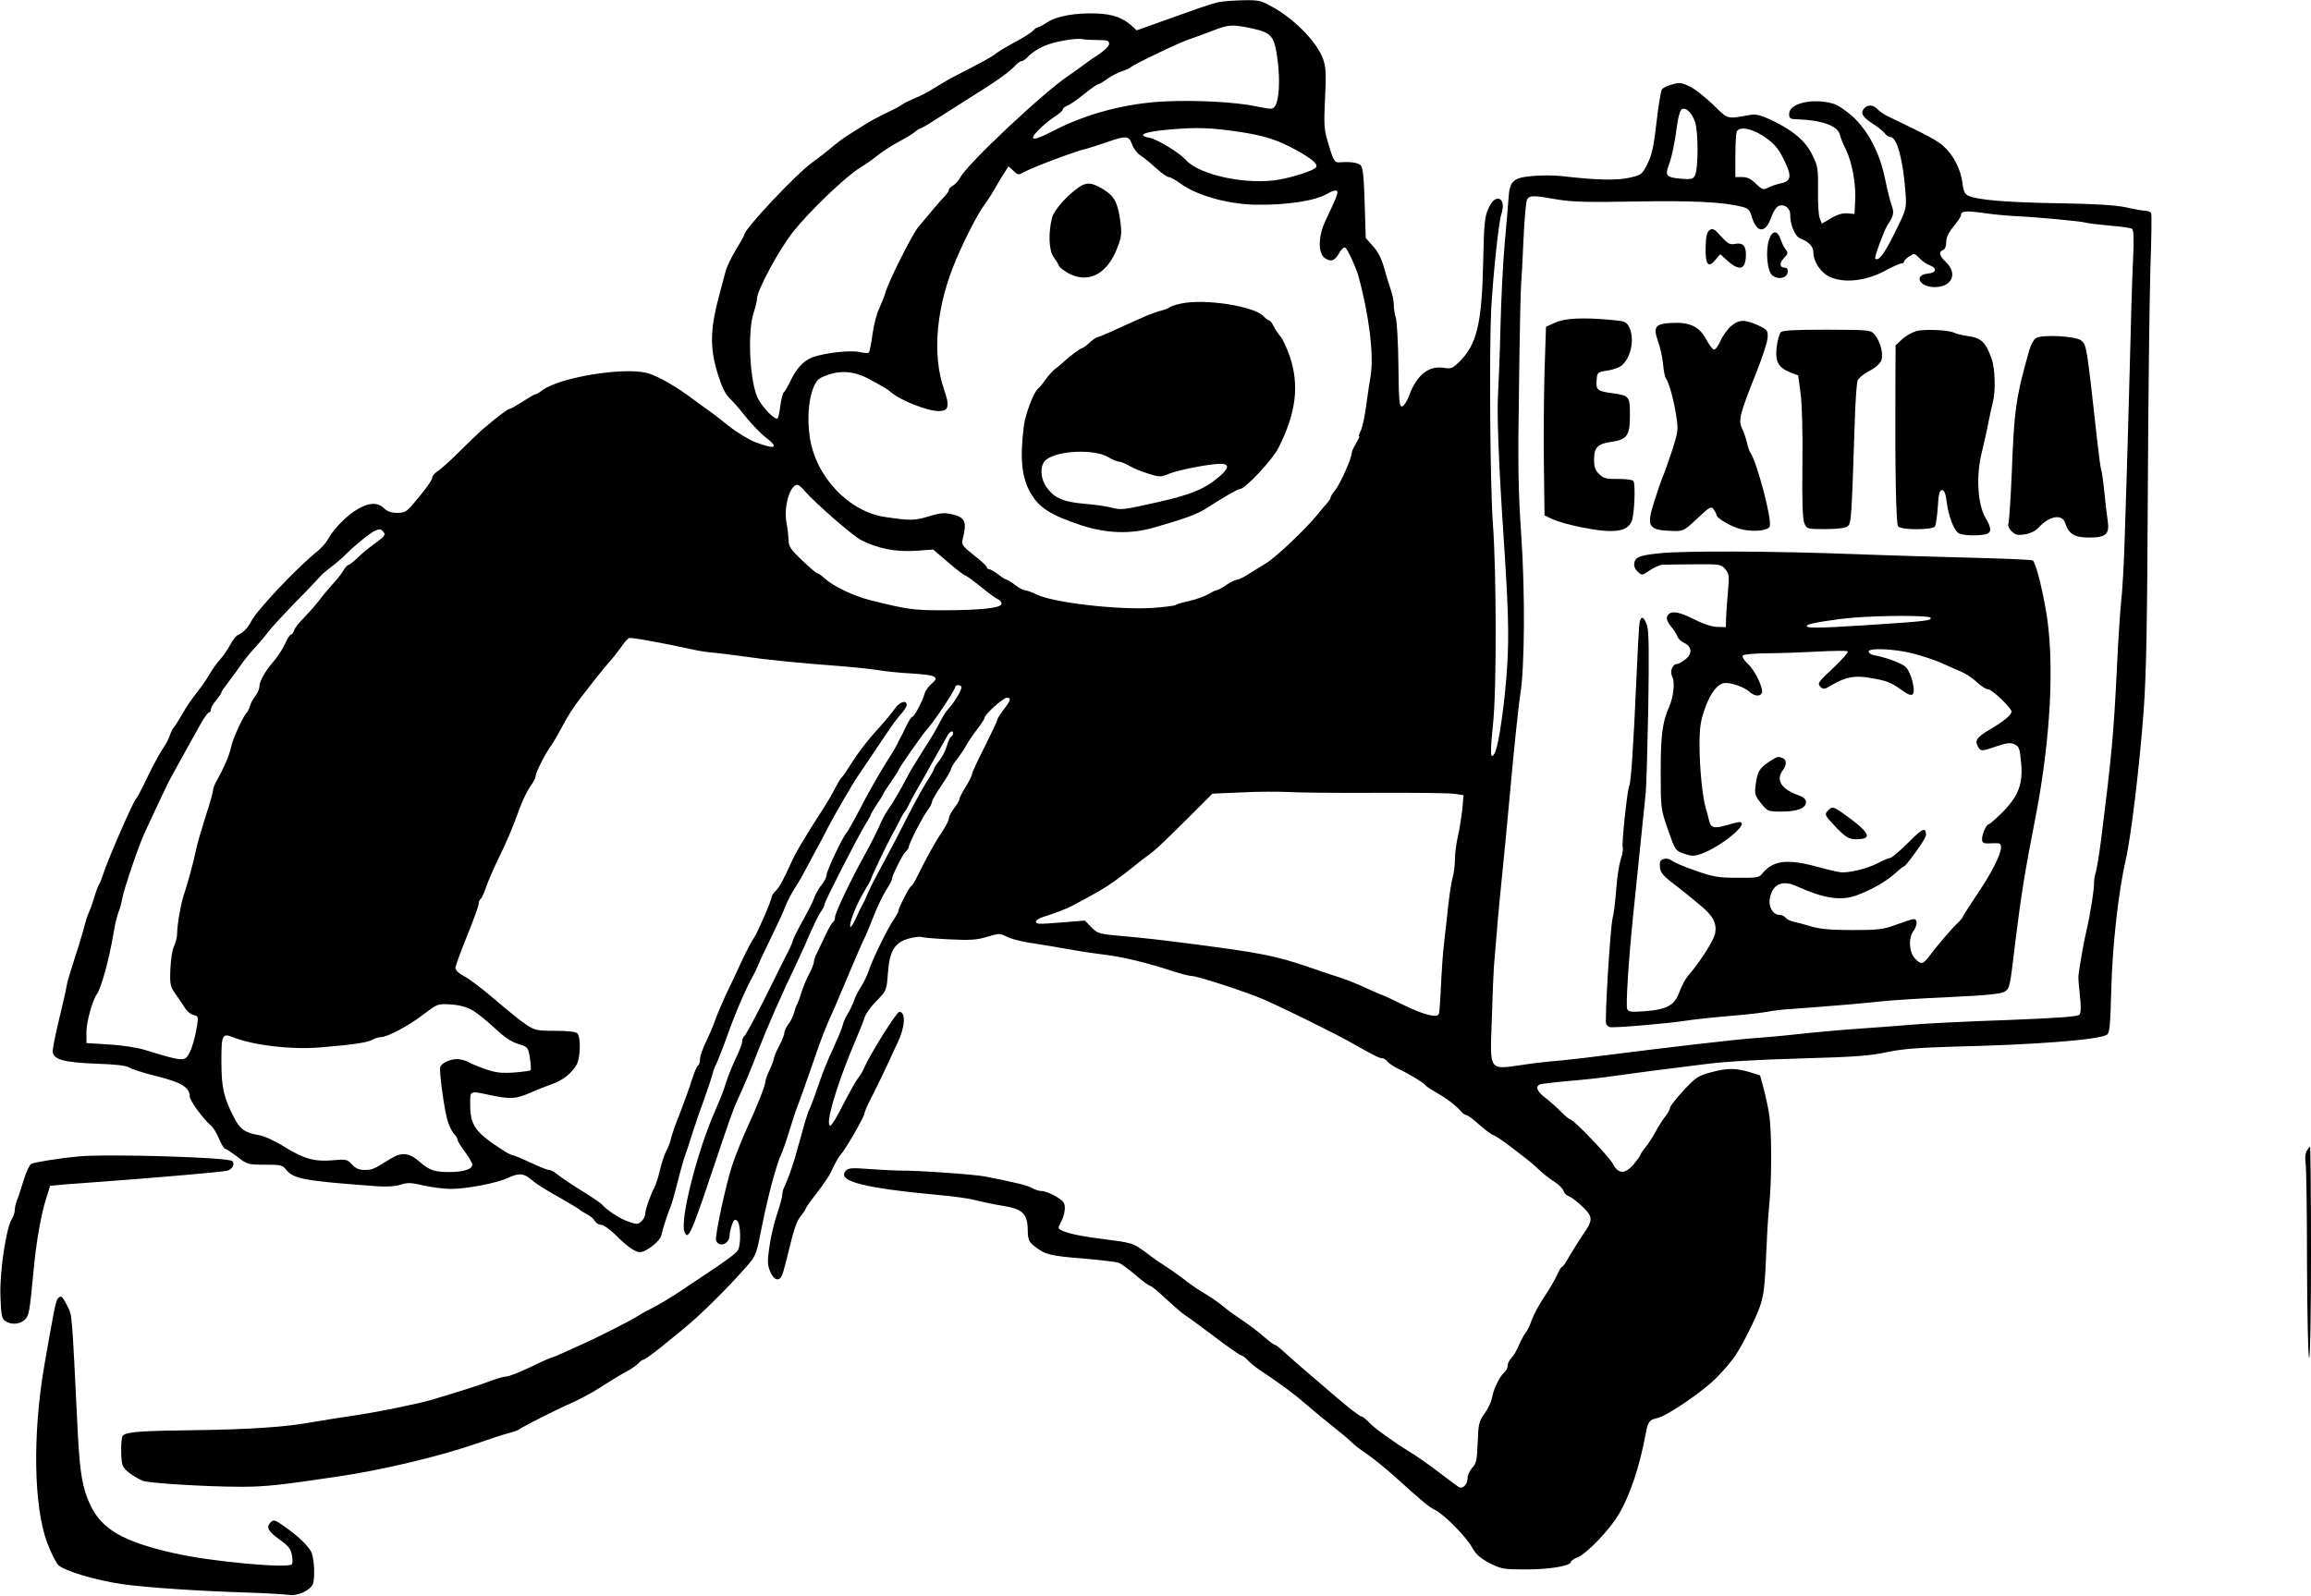 <?xml version="1.0" standalone="no"?>
<!DOCTYPE svg PUBLIC "-//W3C//DTD SVG 20010904//EN"
 "http://www.w3.org/TR/2001/REC-SVG-20010904/DTD/svg10.dtd">
<svg version="1.0" xmlns="http://www.w3.org/2000/svg"
 width="1096pt" height="757pt" viewBox="0 0 1096 757"
 preserveAspectRatio="xMidYMid meet">
<g transform="translate(0,757) scale(0.1,-0.1)"
fill="#000000" stroke="none">
<path d="M5780 7560 c-19 -4 -73 -21 -120 -38 -47 -17 -126 -45 -177 -63 l-92
-33 -23 21 c-43 39 -91 56 -166 59 -100 4 -189 -12 -234 -41 -21 -14 -42 -25
-47 -25 -5 0 -14 -7 -21 -15 -7 -8 -47 -34 -89 -56 -42 -23 -83 -48 -92 -56
-14 -12 -63 -39 -192 -105 -21 -10 -62 -35 -92 -53 -29 -19 -73 -42 -97 -51
-23 -10 -50 -23 -58 -29 -8 -7 -42 -25 -75 -40 -33 -16 -82 -42 -110 -60 -27
-17 -62 -39 -76 -48 -14 -8 -47 -33 -72 -54 -25 -21 -67 -54 -94 -73 -80 -58
-323 -317 -323 -343 0 -4 -18 -36 -40 -72 -22 -36 -44 -82 -49 -103 -5 -20
-17 -64 -26 -97 -48 -175 -50 -262 -11 -389 19 -61 36 -96 56 -115 15 -14 51
-55 78 -90 28 -34 69 -77 91 -94 68 -52 50 -61 -46 -25 -32 12 -89 47 -128 78
-38 31 -81 64 -95 73 -14 9 -45 33 -70 51 -80 61 -174 115 -223 127 -116 28
-416 -22 -496 -83 -13 -10 -27 -18 -31 -18 -5 0 -32 -16 -61 -35 -30 -19 -58
-35 -63 -35 -8 0 -60 -39 -131 -100 -16 -14 -63 -59 -105 -101 -41 -41 -87
-83 -103 -93 -15 -10 -27 -24 -27 -31 0 -13 -37 -64 -96 -132 -25 -30 -37 -36
-71 -36 -28 0 -47 7 -62 22 -41 41 -110 20 -192 -56 -28 -26 -59 -64 -69 -84
-10 -19 -34 -47 -52 -62 -93 -73 -289 -280 -317 -335 -16 -31 -39 -55 -62 -64
-9 -3 -26 -25 -38 -48 -12 -23 -33 -53 -47 -68 -14 -15 -37 -47 -51 -72 -15
-25 -43 -65 -63 -90 -20 -25 -49 -67 -64 -95 -16 -27 -34 -57 -41 -65 -7 -8
-16 -26 -20 -40 -4 -14 -20 -43 -35 -65 -15 -22 -46 -80 -70 -130 -23 -49 -48
-97 -56 -106 -15 -17 -134 -290 -154 -354 -7 -22 -16 -44 -20 -50 -4 -5 -15
-35 -24 -65 -9 -30 -21 -62 -26 -72 -5 -9 -16 -45 -25 -80 -9 -34 -30 -102
-46 -150 -16 -49 -31 -100 -33 -115 -2 -16 -18 -85 -35 -155 -17 -70 -31 -139
-31 -153 0 -41 49 -55 207 -61 91 -3 141 -9 156 -18 12 -8 72 -27 132 -42 115
-28 155 -53 155 -96 0 -19 63 -106 101 -138 10 -8 27 -36 38 -63 11 -26 24
-47 29 -47 5 0 30 -17 57 -37 47 -37 51 -38 130 -38 75 0 85 -2 102 -24 36
-44 87 -53 426 -78 51 -4 92 -1 117 7 32 11 50 10 110 -4 40 -9 98 -16 129
-16 73 0 215 27 267 51 54 25 77 24 111 -5 30 -25 50 -38 159 -100 38 -22 71
-42 74 -45 3 -4 18 -13 33 -21 16 -8 33 -22 38 -32 5 -10 18 -18 29 -18 11 0
41 -21 68 -47 54 -55 94 -83 117 -83 29 0 95 52 101 79 6 29 31 105 44 136 5
11 18 56 29 100 11 44 26 100 34 125 9 25 27 81 41 125 14 44 40 118 57 165
17 47 34 99 38 115 4 17 13 40 20 52 6 13 30 73 52 135 35 100 94 235 120 278
5 8 17 33 26 55 9 22 39 85 66 140 27 55 55 116 62 136 7 19 28 60 47 90 19
29 39 65 46 79 7 14 29 54 48 90 20 36 48 88 61 115 26 51 113 201 142 244 24
36 80 119 134 199 26 40 59 84 73 98 13 15 24 33 24 40 0 26 -35 14 -57 -19
-12 -17 -44 -56 -71 -86 -56 -60 -103 -122 -146 -190 -15 -25 -32 -48 -36 -51
-4 -3 -17 -25 -30 -50 -12 -25 -37 -67 -55 -95 -81 -124 -134 -214 -154 -260
-36 -80 -55 -115 -73 -132 -10 -9 -18 -21 -18 -27 0 -16 -71 -179 -85 -196 -7
-8 -31 -54 -54 -102 -22 -49 -58 -125 -80 -170 -21 -46 -44 -101 -51 -122 -7
-22 -26 -65 -41 -97 -16 -32 -29 -69 -29 -83 0 -14 -4 -28 -10 -31 -5 -3 -18
-34 -29 -68 -10 -34 -35 -102 -54 -152 -20 -49 -39 -103 -43 -120 -3 -16 -14
-46 -24 -65 -10 -19 -23 -60 -30 -90 -7 -30 -18 -66 -25 -80 -21 -40 -45 -109
-45 -129 0 -10 -8 -25 -18 -35 -17 -15 -23 -15 -62 -1 -41 14 -102 54 -125 81
-5 6 -37 28 -70 49 -64 39 -118 75 -150 100 -10 8 -25 15 -32 15 -8 0 -47 16
-87 35 -41 19 -79 35 -85 35 -5 0 -27 11 -48 25 -130 84 -153 117 -153 215 0
68 -5 66 95 45 95 -20 120 -19 190 11 33 15 80 33 105 42 50 17 94 53 116 94
17 33 19 129 2 146 -8 8 -46 12 -106 12 -88 0 -96 2 -140 32 -26 17 -92 71
-148 119 -56 48 -120 97 -143 108 -24 13 -41 28 -41 39 0 10 25 78 55 152 30
74 55 142 55 152 0 9 4 19 9 23 5 3 17 28 26 56 10 29 35 86 55 128 40 80 72
156 109 258 13 34 34 76 47 94 13 18 24 39 24 46 0 17 46 109 75 148 12 17 36
59 55 95 18 36 56 94 84 130 28 36 63 81 78 100 15 19 41 51 58 70 17 19 43
52 57 72 13 20 30 39 37 41 11 4 143 -20 301 -54 28 -7 66 -12 85 -14 19 -1
87 -9 150 -18 122 -18 269 -32 465 -47 66 -5 147 -14 180 -19 33 -6 105 -13
160 -16 114 -7 132 -16 94 -48 -15 -12 -30 -33 -34 -47 -10 -37 -49 -110 -58
-110 -4 0 -17 -19 -28 -42 -11 -24 -24 -50 -29 -58 -5 -8 -11 -22 -15 -30 -3
-8 -30 -53 -60 -100 -29 -47 -79 -134 -110 -195 -31 -60 -63 -117 -70 -125
-20 -23 -95 -181 -95 -201 0 -10 -11 -30 -23 -46 -13 -15 -29 -43 -35 -61 -6
-18 -32 -69 -57 -113 -25 -45 -45 -86 -45 -91 0 -5 -16 -42 -37 -81 -20 -40
-69 -138 -109 -219 -41 -80 -78 -149 -84 -153 -5 -3 -10 -15 -10 -25 0 -10
-13 -45 -29 -77 -15 -32 -36 -83 -46 -113 -15 -49 -25 -73 -56 -145 -84 -192
-165 -513 -143 -568 16 -44 33 -8 123 261 92 274 108 320 130 367 26 55 69
158 96 230 40 103 113 271 185 420 21 44 50 109 65 145 16 36 36 77 46 92 11
14 19 31 19 37 0 13 158 322 193 378 15 24 27 45 27 49 0 3 14 26 30 51 17 24
30 46 30 49 0 2 16 27 35 54 19 27 35 52 35 54 0 9 114 172 140 201 33 36 130
183 130 196 0 5 7 9 15 9 8 0 15 -5 15 -11 0 -15 -39 -78 -62 -101 -9 -9 -29
-40 -43 -68 -14 -29 -47 -84 -73 -123 -25 -40 -53 -85 -63 -102 -9 -16 -28
-52 -43 -80 -15 -27 -35 -61 -44 -75 -32 -47 -42 -65 -51 -85 -24 -54 -45 -96
-80 -160 -63 -113 -141 -276 -141 -296 0 -10 -4 -21 -10 -24 -5 -3 -22 -32
-36 -63 -15 -31 -33 -69 -40 -84 -8 -14 -14 -33 -14 -41 0 -8 -10 -34 -23 -58
-13 -24 -29 -64 -37 -89 -7 -25 -17 -49 -20 -55 -4 -5 -10 -23 -14 -39 -4 -16
-16 -41 -27 -54 -10 -14 -19 -32 -19 -41 0 -9 -11 -37 -25 -63 -14 -26 -25
-53 -25 -60 -1 -7 -9 -31 -20 -53 -11 -22 -19 -47 -20 -55 0 -18 -38 -115 -91
-230 -21 -47 -50 -119 -64 -160 -31 -90 -86 -346 -79 -365 14 -35 64 -16 64
24 0 10 5 32 11 50 9 25 14 29 25 20 18 -15 19 -119 2 -142 -13 -17 -59 -51
-168 -123 -30 -20 -73 -48 -94 -63 -62 -41 -107 -68 -158 -94 -26 -13 -53 -29
-60 -34 -12 -10 -187 -99 -253 -128 -16 -7 -55 -25 -86 -39 -31 -14 -59 -26
-63 -26 -3 0 -49 -20 -100 -45 -52 -25 -104 -45 -115 -45 -12 0 -49 -11 -83
-24 -54 -20 -141 -48 -273 -87 -69 -20 -267 -60 -365 -74 -58 -8 -143 -22
-190 -30 -137 -25 -297 -36 -592 -40 -259 -3 -315 -9 -319 -33 -7 -34 -5 -112
2 -132 9 -23 42 -49 94 -74 25 -12 309 -29 470 -29 111 0 188 8 460 49 206 30
487 97 655 156 63 22 133 45 155 50 22 6 45 14 50 19 18 13 167 89 240 121 39
17 99 49 135 72 91 58 101 63 141 85 19 11 41 27 48 35 8 9 18 16 23 16 5 0
41 26 80 57 39 32 85 69 102 83 79 63 221 203 312 308 39 45 42 54 68 187 28
140 66 284 91 340 8 17 26 68 40 115 14 47 32 101 40 120 8 19 37 103 66 185
49 143 59 169 107 275 11 25 43 102 72 170 29 69 58 136 65 150 8 14 28 62 46
108 17 45 45 103 60 127 16 25 29 49 29 54 0 17 51 119 65 131 8 7 15 17 15
22 0 16 66 144 89 174 11 15 21 33 21 40 0 7 20 42 45 78 25 37 45 71 45 77 0
6 13 28 29 48 15 20 34 47 41 61 7 14 30 48 51 76 22 28 39 55 39 60 0 15 88
94 105 94 22 0 19 -12 -15 -56 -16 -21 -30 -43 -30 -48 0 -5 -27 -62 -60 -128
-33 -65 -60 -123 -60 -130 0 -6 -13 -33 -30 -60 -16 -26 -30 -53 -30 -59 0 -6
-11 -25 -25 -43 -14 -18 -25 -40 -25 -49 0 -9 -15 -37 -32 -63 -33 -48 -80
-134 -117 -210 -11 -23 -24 -45 -30 -48 -11 -7 -61 -106 -61 -120 0 -5 -10
-21 -21 -38 -27 -37 -102 -190 -119 -243 -7 -22 -24 -56 -36 -75 -13 -19 -29
-51 -35 -70 -7 -19 -20 -46 -29 -60 -9 -14 -20 -38 -24 -55 -4 -16 -25 -66
-46 -112 -22 -45 -53 -123 -69 -172 -17 -50 -35 -98 -40 -108 -6 -10 -20 -52
-31 -93 -39 -142 -43 -155 -62 -210 -11 -30 -24 -63 -29 -72 -5 -10 -9 -26 -9
-36 0 -10 -11 -51 -25 -92 -14 -40 -30 -110 -36 -154 -10 -69 -10 -86 4 -119
18 -42 43 -48 57 -14 5 12 21 73 36 135 18 77 34 122 50 141 13 16 24 32 24
35 0 4 17 29 38 56 62 81 76 103 95 145 10 22 26 49 36 60 24 28 111 179 111
194 0 7 19 50 43 95 23 46 55 112 71 147 16 35 34 75 41 89 38 76 42 150 10
150 -13 0 -138 -200 -167 -266 -6 -16 -20 -38 -29 -49 -9 -11 -40 -66 -69
-122 -28 -57 -56 -103 -62 -103 -26 0 25 179 107 375 26 61 51 123 56 140 5
16 30 51 56 77 47 48 48 49 54 133 8 107 33 146 104 164 25 6 50 9 54 6 5 -2
64 -8 131 -11 102 -5 132 -3 182 12 56 17 62 17 91 1 18 -9 61 -21 97 -27 71
-11 167 -27 245 -41 28 -5 84 -13 125 -18 79 -9 196 -37 319 -77 40 -13 82
-24 93 -24 27 0 261 -76 343 -112 100 -44 338 -161 420 -208 106 -60 127 -70
140 -70 7 0 19 -7 26 -17 8 -9 32 -25 54 -35 53 -25 116 -64 124 -75 3 -5 28
-22 55 -37 50 -29 88 -58 115 -88 8 -10 20 -18 26 -18 5 0 33 -20 60 -45 28
-25 59 -48 70 -51 11 -4 49 -30 85 -58 36 -28 71 -55 79 -61 7 -5 30 -25 50
-44 19 -19 52 -44 73 -57 20 -13 39 -32 43 -43 3 -11 15 -23 26 -26 11 -4 40
-26 64 -49 51 -49 51 -64 0 -136 -17 -25 -44 -69 -61 -97 -16 -29 -32 -53 -36
-53 -4 0 -15 -17 -23 -37 -9 -21 -36 -67 -60 -103 -24 -36 -51 -85 -60 -110
-8 -24 -21 -51 -28 -60 -7 -8 -22 -35 -33 -60 -10 -25 -27 -53 -36 -62 -10
-10 -18 -26 -18 -37 0 -10 -7 -24 -16 -32 -21 -17 -50 -76 -58 -119 -3 -19
-19 -53 -35 -75 -27 -37 -30 -50 -33 -138 -3 -83 -7 -100 -26 -120 -12 -13
-22 -35 -22 -49 0 -30 -23 -53 -42 -42 -7 4 -40 29 -73 54 -61 47 -132 97
-163 115 -66 40 -162 109 -186 134 -16 17 -33 31 -38 31 -8 0 -64 43 -138 107
-14 12 -61 53 -105 90 -44 37 -98 85 -120 105 -22 21 -44 38 -48 38 -5 0 -29
18 -54 40 -25 22 -70 56 -100 76 -30 20 -69 48 -87 63 -27 23 -65 49 -127 86
-9 6 -41 28 -70 51 -30 22 -65 47 -78 55 -13 8 -54 35 -89 62 -74 54 -64 50
-231 72 -119 15 -191 35 -191 52 1 4 7 19 15 33 8 14 14 39 15 57 0 27 -6 36
-43 58 -24 14 -54 25 -66 25 -12 0 -32 6 -44 13 -20 13 -86 29 -225 56 -48 10
-337 30 -407 28 -16 0 -77 3 -135 7 -92 7 -108 6 -120 -9 -40 -49 86 -81 454
-115 61 -5 135 -16 165 -24 31 -8 88 -20 127 -26 94 -15 117 -38 118 -114 1
-47 5 -56 31 -77 49 -40 77 -47 231 -59 81 -7 157 -16 169 -20 12 -4 48 -31
81 -59 32 -28 64 -51 69 -51 6 0 39 -28 75 -62 36 -33 76 -68 90 -77 14 -8 77
-55 141 -103 64 -49 121 -88 126 -88 6 0 18 -10 29 -21 10 -12 35 -32 54 -45
109 -73 166 -115 228 -169 38 -33 95 -80 127 -105 32 -25 68 -55 80 -67 12
-13 47 -40 78 -61 30 -20 90 -69 132 -107 138 -124 159 -142 191 -158 45 -23
146 -126 175 -177 19 -34 38 -51 83 -75 56 -28 66 -30 175 -30 112 0 211 17
211 36 0 5 15 15 33 22 44 19 149 128 193 202 54 90 100 227 130 390 9 50 17
61 54 68 46 10 221 129 283 194 80 84 100 114 161 238 59 122 64 145 72 345 3
74 9 176 14 227 13 119 13 361 0 438 -5 33 -17 88 -26 122 l-17 62 -52 16
c-68 19 -102 19 -182 -2 -59 -16 -71 -24 -129 -86 -35 -38 -64 -75 -64 -82 0
-7 -10 -26 -23 -42 -12 -15 -33 -48 -46 -73 -14 -25 -35 -58 -48 -73 -13 -16
-23 -32 -23 -35 0 -4 -15 -24 -33 -46 -41 -47 -72 -46 -98 3 -19 36 -187 211
-202 211 -5 0 -25 17 -45 37 -20 21 -54 51 -74 66 -37 28 -47 50 -28 62 5 3
62 10 127 16 65 5 168 16 228 25 61 8 144 20 185 25 41 5 145 18 230 29 105
14 256 23 470 29 258 7 332 13 409 30 72 15 145 21 315 26 390 9 683 32 727
56 14 7 17 38 22 221 5 202 34 460 68 608 25 107 66 447 85 705 13 179 17 407
20 1035 2 443 8 920 12 1060 5 140 7 261 4 268 -2 6 -14 12 -26 12 -11 0 -53
7 -91 16 -50 11 -143 17 -325 20 -250 4 -384 16 -426 36 -16 7 -23 22 -27 60
-8 64 -42 131 -88 173 -32 29 -75 52 -267 144 -18 9 -40 24 -49 34 -20 21 -46
22 -63 2 -18 -21 -7 -40 42 -72 24 -15 49 -36 56 -45 7 -10 20 -18 27 -18 32
0 61 -111 72 -267 5 -72 5 -74 -51 -187 -49 -100 -78 -138 -93 -122 -5 5 42
132 57 156 31 47 34 61 21 96 -7 20 -21 76 -31 125 -25 123 -79 226 -152 295
-34 30 -74 58 -96 63 -96 27 -207 1 -207 -49 0 -23 4 -25 44 -26 110 -4 186
-31 196 -71 3 -14 16 -47 30 -74 29 -61 48 -165 43 -244 l-3 -60 -33 3 c-22 2
-48 -5 -78 -23 l-44 -26 -10 26 c-6 15 -9 75 -8 135 1 102 -1 112 -28 167 -33
66 -91 115 -194 164 -50 23 -73 29 -100 24 -114 -20 -102 -23 -174 47 -37 36
-86 75 -111 87 -38 19 -50 21 -83 11 -22 -5 -44 -16 -50 -23 -5 -6 -17 -77
-26 -157 -13 -114 -22 -156 -43 -197 -24 -48 -29 -53 -77 -64 -65 -16 -159
-14 -332 6 -34 4 -96 4 -138 0 -91 -8 -107 -24 -112 -108 -2 -29 -10 -124 -18
-212 -8 -88 -17 -266 -20 -395 -3 -129 -9 -278 -12 -330 -5 -90 4 -327 26
-655 23 -343 27 -476 18 -620 -10 -169 -40 -382 -59 -417 -21 -39 -23 -4 -8
141 17 163 16 720 -1 946 -13 176 -18 819 -8 1018 9 163 35 410 48 451 26 78
-27 104 -60 30 -19 -41 -22 -70 -26 -253 -6 -298 -30 -396 -116 -480 -29 -28
-37 -31 -70 -26 -72 12 -129 -33 -165 -131 -10 -27 -25 -50 -34 -52 -13 -2
-15 25 -17 191 -1 107 -7 209 -12 228 -6 19 -10 47 -10 64 0 16 -6 47 -14 70
-8 22 -22 69 -32 105 -12 43 -30 78 -53 103 l-34 38 -5 165 c-4 125 -8 169
-19 180 -14 13 -50 18 -100 14 -25 -2 -30 8 -58 104 -15 49 -17 81 -11 200 6
115 4 149 -9 185 -26 76 -127 182 -228 241 -66 38 -72 40 -150 39 -45 -1 -98
-5 -117 -9z m154 -124 c98 -21 110 -36 125 -151 13 -98 7 -192 -13 -220 -10
-14 -18 -14 -86 0 -98 21 -285 31 -435 24 -188 -9 -375 -59 -534 -142 -92 -48
-117 -46 -66 6 20 21 54 49 76 63 21 13 39 29 39 34 0 6 10 14 23 19 12 5 48
30 79 55 31 25 61 46 65 46 5 0 24 11 43 25 18 13 49 30 69 36 20 7 38 15 41
18 9 12 236 121 281 135 24 8 73 26 109 40 77 30 93 31 184 12z m-726 -56 c43
0 52 -3 52 -18 0 -9 -19 -29 -42 -45 -24 -15 -61 -41 -83 -58 -22 -16 -52 -38
-66 -47 -119 -79 -480 -418 -515 -484 -8 -15 -23 -32 -34 -38 -11 -6 -20 -15
-20 -20 0 -6 -8 -18 -17 -28 -18 -18 -77 -87 -128 -149 -30 -37 -137 -250
-155 -308 -6 -22 -21 -58 -31 -80 -11 -22 -25 -76 -31 -120 -6 -44 -14 -83
-17 -87 -3 -4 -23 -3 -44 2 -45 10 -166 -4 -224 -25 -44 -17 -78 -55 -108
-120 -11 -22 -23 -43 -28 -46 -4 -3 -12 -31 -16 -62 -4 -32 -10 -59 -13 -62
-10 -10 -66 45 -91 90 -41 73 -54 323 -22 414 8 24 15 53 15 64 0 39 104 232
171 317 77 97 248 261 317 304 26 15 65 43 87 61 22 18 67 46 100 64 32 17 67
38 75 46 9 8 20 15 23 15 4 0 31 15 60 34 28 18 79 50 112 71 144 91 183 116
225 147 24 18 51 41 59 51 9 9 20 17 26 17 7 0 22 11 35 26 14 14 45 34 70 45
47 21 150 40 185 33 11 -2 44 -4 73 -4z m2830 -386 c17 -45 17 -226 0 -257 -8
-16 -18 -19 -64 -15 -71 6 -79 15 -60 64 15 40 29 108 41 199 4 28 12 56 17
63 17 19 49 -7 66 -54z m-2157 -50 c113 -17 181 -38 270 -88 79 -44 105 -69
87 -83 -21 -16 -99 -41 -166 -54 -152 -29 -382 19 -448 92 -31 35 -135 98
-171 105 -65 12 -28 29 88 39 129 12 202 10 340 -11z m2476 -16 c59 -38 79
-62 113 -136 28 -62 22 -83 -30 -93 -18 -4 -43 -13 -56 -20 -21 -11 -27 -9
-56 19 -23 23 -41 32 -65 32 l-33 0 0 99 c0 55 3 106 6 115 10 27 65 19 121
-16z m-2988 -43 c7 -20 25 -43 39 -52 15 -9 48 -36 74 -60 26 -24 53 -43 61
-43 7 0 31 -13 53 -29 77 -57 220 -98 352 -102 150 -3 288 17 349 53 18 11 37
17 42 13 10 -6 3 -24 -56 -149 -32 -70 -32 -150 1 -171 29 -19 46 -13 68 26
10 17 22 28 28 24 11 -7 48 -87 61 -130 51 -183 76 -380 59 -480 -5 -27 -14
-90 -21 -140 -6 -49 -18 -102 -25 -117 -8 -16 -12 -28 -8 -28 3 0 -4 -15 -15
-34 -12 -18 -21 -40 -21 -47 0 -24 -53 -142 -77 -173 -13 -16 -23 -32 -23 -37
0 -4 -6 -14 -12 -21 -7 -7 -29 -33 -49 -58 -59 -73 -205 -210 -248 -234 -9 -5
-39 -24 -68 -42 -28 -19 -58 -34 -66 -34 -8 0 -31 -11 -51 -25 -20 -14 -41
-25 -46 -25 -5 0 -24 -9 -42 -20 -18 -10 -58 -24 -88 -31 -30 -6 -59 -15 -65
-19 -5 -4 -55 -10 -110 -14 -165 -10 -470 25 -549 64 -23 11 -48 20 -56 20 -7
0 -28 11 -46 25 -18 14 -36 25 -40 25 -4 0 -22 11 -40 25 -18 14 -37 25 -43
25 -6 0 -11 4 -11 9 0 5 -27 31 -61 57 -53 42 -60 51 -54 74 22 86 13 106 -53
121 -35 8 -56 5 -109 -11 -65 -20 -85 -20 -203 -3 -175 25 -334 193 -360 383
-18 125 7 256 53 278 79 38 151 36 230 -7 79 -43 86 -47 104 -63 43 -37 171
-88 224 -88 49 0 54 22 26 103 -58 167 -37 396 58 617 41 98 105 221 134 259
14 19 35 51 46 71 11 20 31 53 44 74 l24 37 23 -21 c21 -21 24 -21 51 -6 40
22 254 103 298 111 11 3 52 16 90 29 97 34 108 33 124 -9z m2015 -261 c71 -12
142 -14 370 -10 267 5 420 -2 507 -25 30 -7 38 -15 47 -48 24 -78 65 -79 92
-2 8 24 23 47 32 52 26 15 58 -6 58 -38 0 -52 23 -105 49 -115 39 -14 61 -38
61 -65 0 -45 36 -98 79 -117 66 -30 169 -19 256 27 38 21 75 37 82 37 7 0 13
4 13 9 0 5 11 16 25 25 23 15 25 15 47 -8 13 -14 36 -30 51 -35 36 -14 30 -35
-10 -39 -69 -7 -40 -64 32 -64 81 0 111 63 55 117 -33 32 -38 50 -15 59 9 3
15 18 15 37 0 22 11 46 35 75 19 23 35 47 35 53 0 20 20 22 104 11 47 -7 113
-13 148 -15 101 -4 322 -25 338 -31 8 -3 59 -9 112 -14 53 -4 102 -11 109 -15
8 -6 10 -45 5 -149 -4 -77 -11 -314 -16 -526 -6 -212 -12 -448 -15 -525 -2
-77 -7 -216 -10 -310 -3 -93 -10 -213 -16 -265 -5 -52 -14 -187 -19 -300 -16
-326 -25 -420 -75 -820 -9 -69 -20 -138 -25 -155 -5 -16 -9 -39 -9 -50 2 -28
-19 -159 -36 -230 -13 -54 -34 -176 -38 -215 -1 -8 2 -50 7 -93 6 -52 5 -81
-2 -90 -9 -10 -95 -16 -344 -26 -183 -6 -380 -16 -438 -21 -58 -5 -177 -14
-265 -20 -88 -6 -218 -18 -290 -26 -71 -8 -164 -16 -206 -19 -70 -4 -414 -44
-704 -81 -66 -9 -163 -20 -215 -25 -52 -4 -131 -13 -175 -20 -167 -24 -159
-35 -150 216 3 110 8 223 10 250 10 130 25 299 34 385 11 104 28 285 41 425
19 211 41 424 50 480 21 131 23 481 5 750 -15 217 -17 336 -11 715 3 250 8
469 10 485 2 17 7 109 11 205 4 96 12 183 17 193 11 21 29 21 142 1z m-3566
-1385 c50 -57 225 -210 266 -231 78 -40 163 -57 256 -51 l86 6 72 -62 c39 -33
75 -61 80 -61 4 0 37 -24 73 -53 35 -29 72 -56 82 -60 9 -3 17 -13 17 -21 0
-20 -99 -31 -280 -31 -141 0 -166 4 -340 47 -85 22 -177 66 -220 105 -14 13
-29 23 -33 23 -5 0 -38 28 -73 62 -55 52 -64 66 -64 97 -1 20 -5 56 -10 81
-14 76 16 180 52 180 6 0 22 -14 36 -31z m-1999 -193 c10 -11 5 -20 -26 -43
-61 -45 -62 -46 -98 -80 -19 -18 -38 -33 -43 -33 -4 0 -15 -12 -24 -27 -9 -16
-33 -46 -54 -68 -20 -22 -48 -56 -62 -75 -14 -19 -45 -54 -68 -78 -24 -23 -46
-51 -49 -62 -3 -11 -10 -20 -15 -20 -5 0 -18 -20 -28 -44 -11 -24 -35 -61 -53
-82 -42 -48 -69 -96 -69 -122 0 -10 -8 -30 -19 -43 -10 -13 -22 -35 -26 -49
-4 -14 -11 -27 -14 -30 -15 -11 -69 -128 -75 -164 -7 -35 -36 -104 -72 -166
-7 -14 -14 -32 -14 -41 0 -8 -16 -65 -36 -125 -19 -60 -39 -129 -44 -154 -9
-48 -41 -165 -58 -215 -14 -40 -32 -143 -32 -184 0 -17 -7 -45 -15 -60 -8 -16
-15 -64 -17 -108 -3 -74 -1 -82 27 -122 17 -24 37 -54 45 -67 8 -12 25 -26 38
-29 22 -5 23 -9 17 -48 -13 -81 -36 -147 -56 -157 -20 -11 -45 -6 -194 40 -33
10 -108 22 -167 25 l-108 7 0 54 c0 47 29 150 50 179 20 28 56 159 77 280 8
50 20 98 25 108 5 10 13 39 18 65 9 48 72 234 104 307 10 22 33 72 51 110 18
39 41 86 50 105 15 33 26 54 102 190 17 30 45 81 63 113 17 31 36 57 41 57 5
0 9 6 9 14 0 8 11 28 25 44 14 17 25 33 25 37 0 5 15 26 33 49 18 23 44 59 59
81 15 22 44 58 65 80 21 23 49 56 63 75 14 19 74 84 133 145 60 60 111 115
115 120 4 6 27 26 52 45 25 19 59 48 75 65 40 40 116 101 135 108 23 9 27 8
39 -7z m2701 -955 c0 -6 -4 -13 -10 -16 -5 -3 -14 -23 -20 -45 -6 -21 -22 -52
-35 -68 -14 -17 -25 -34 -25 -39 0 -4 -15 -31 -33 -58 -18 -28 -59 -102 -91
-165 -32 -63 -82 -160 -112 -215 -54 -99 -77 -146 -88 -175 -3 -8 -10 -22 -15
-30 -5 -8 -19 -37 -31 -64 -12 -26 -24 -46 -27 -43 -9 10 26 102 62 162 19 32
35 60 35 63 0 7 78 171 101 212 11 19 28 51 37 70 9 19 20 37 23 40 4 3 14 21
23 40 9 19 28 53 41 75 13 22 31 54 40 70 9 17 31 57 50 90 19 33 40 70 47 83
11 22 28 30 28 13z m2000 -282 c184 1 354 -1 378 -5 l43 -6 -6 -67 c-4 -36
-13 -94 -21 -129 -8 -35 -14 -84 -14 -110 0 -26 -5 -63 -10 -82 -6 -19 -15
-78 -21 -130 -5 -52 -15 -133 -20 -180 -6 -47 -12 -139 -15 -205 -3 -66 -7
-126 -10 -134 -7 -22 -71 -6 -173 44 -50 25 -94 45 -96 45 -3 0 -35 14 -72 31
-38 18 -93 40 -123 50 -30 9 -100 33 -155 52 -157 53 -222 66 -535 107 -162
21 -249 31 -354 40 -104 9 -111 12 -140 41 l-31 32 -85 -7 c-139 -11 -143 -11
-147 1 -2 6 13 16 34 23 49 15 112 39 138 53 124 66 158 86 205 120 30 22 69
52 86 66 17 14 44 35 59 46 41 29 66 52 198 183 l117 117 138 6 c75 4 173 4
217 2 44 -3 231 -5 415 -4z m-4277 -1033 c23 -14 70 -52 104 -84 42 -40 77
-64 110 -74 47 -15 48 -16 56 -67 5 -29 6 -55 3 -58 -3 -3 -40 -8 -81 -11 -61
-4 -87 0 -138 18 -34 12 -66 26 -72 30 -5 4 -24 11 -42 14 -34 8 -87 -13 -95
-36 -6 -17 17 -190 33 -248 6 -25 20 -54 30 -66 11 -11 19 -25 19 -31 0 -6 16
-32 35 -57 19 -26 35 -53 35 -61 0 -22 -42 -35 -110 -35 -69 0 -93 8 -139 48
-50 44 -85 48 -139 15 -79 -50 -87 -53 -123 -53 -26 0 -42 7 -60 26 -22 24
-28 26 -88 20 -88 -8 -139 6 -231 63 -44 28 -97 52 -122 56 -67 11 -91 29
-120 87 -48 94 -58 141 -58 264 0 126 4 134 56 113 97 -38 273 -59 410 -48
159 13 226 23 251 37 12 7 30 12 40 12 30 0 134 55 203 109 65 49 65 50 128
46 43 -3 76 -12 105 -29z"/>
<path d="M5120 6684 c-56 -37 -121 -110 -130 -145 -19 -69 -16 -156 6 -187 11
-15 23 -34 26 -43 4 -9 27 -26 52 -39 93 -45 180 4 225 125 21 54 22 67 13
134 -12 84 -30 115 -88 148 -47 27 -71 29 -104 7z"/>
<path d="M5601 6130 c-24 -5 -48 -13 -55 -18 -6 -5 -24 -12 -41 -16 -16 -4
-50 -16 -75 -27 -25 -11 -54 -24 -65 -29 -11 -5 -50 -22 -86 -39 -37 -17 -71
-31 -76 -31 -4 0 -20 -11 -35 -25 -15 -14 -30 -25 -33 -25 -8 0 -64 -41 -89
-65 -12 -11 -30 -27 -42 -35 -11 -8 -31 -31 -45 -50 -13 -19 -30 -39 -37 -45
-20 -16 -59 -120 -66 -173 -20 -157 -11 -247 32 -321 40 -70 94 -104 240 -153
120 -39 235 -43 347 -10 152 44 203 63 245 90 84 54 150 92 160 92 25 0 154
138 183 195 84 166 100 297 54 434 -14 40 -33 82 -44 94 -10 12 -25 34 -33 50
-7 15 -17 27 -21 27 -5 0 -16 9 -27 20 -44 48 -278 84 -391 60z m-346 -728
c20 -12 43 -22 52 -22 9 0 30 -9 47 -19 17 -10 57 -27 89 -37 57 -18 61 -18
105 0 51 19 188 45 240 46 42 0 42 -19 -1 -57 -70 -61 -133 -88 -287 -123
-173 -39 -182 -40 -224 -29 -22 6 -81 15 -131 19 -102 9 -142 26 -179 75 -33
43 -36 107 -6 133 52 45 228 53 295 14z"/>
<path d="M8107 6478 c-12 -10 -17 -30 -18 -81 -2 -82 13 -102 47 -59 l22 26
36 -32 c58 -51 86 -41 86 32 0 41 -16 56 -51 49 -25 -5 -35 1 -67 36 -32 36
-40 40 -55 29z"/>
<path d="M8390 6434 c-18 -53 -9 -153 16 -171 28 -21 68 -13 72 15 2 14 -2 22
-12 22 -26 0 -29 21 -6 45 20 21 21 27 9 41 -8 9 -18 31 -24 48 -15 45 -40 45
-55 0z"/>
<path d="M7374 6039 l-42 -19 -7 -212 c-3 -117 -5 -319 -3 -448 l3 -235 40
-19 c22 -10 82 -27 133 -37 154 -31 220 -23 241 30 12 31 18 171 8 188 -4 7
-33 11 -72 11 -55 -1 -69 2 -90 22 -20 19 -25 33 -25 70 0 58 17 75 83 84 74
11 87 30 87 126 0 91 -2 93 -85 105 -69 9 -77 15 -73 61 3 38 4 39 51 46 27 4
58 15 69 25 45 40 61 128 34 182 -14 26 -21 28 -92 34 -132 12 -215 7 -260
-14z"/>
<path d="M8211 6024 c-18 -15 -42 -48 -52 -72 -11 -25 -24 -42 -32 -40 -6 2
-23 25 -37 51 -31 58 -78 80 -164 75 -76 -4 -87 -19 -63 -86 10 -28 21 -76 24
-108 3 -33 9 -64 14 -69 14 -19 36 -99 48 -173 11 -70 10 -78 -18 -166 -17
-52 -37 -109 -45 -127 -8 -19 -27 -74 -42 -122 -37 -118 -27 -133 96 -136 43
-1 50 3 110 60 59 55 65 59 77 43 7 -10 13 -21 13 -25 0 -18 75 -61 124 -71
60 -12 121 -5 129 15 12 32 -62 310 -93 352 -4 6 -11 26 -15 45 -4 19 -15 50
-23 67 -19 39 -11 70 70 272 27 68 50 140 51 159 2 33 -2 38 -37 55 -68 32
-98 33 -135 1z"/>
<path d="M8445 5994 c-6 -7 -15 -38 -19 -70 -8 -69 7 -97 63 -120 l39 -15 11
-82 c7 -49 11 -185 9 -337 -2 -183 1 -263 9 -282 12 -28 14 -28 101 -28 55 0
94 5 104 13 18 13 19 34 34 491 3 99 9 189 14 201 4 11 29 32 55 45 28 14 51
35 57 50 11 30 -3 87 -31 122 -19 23 -22 23 -226 24 -154 0 -210 -3 -220 -12z"/>
<path d="M9087 5999 c-20 -6 -51 -24 -67 -39 l-30 -28 -1 -179 c-2 -426 3
-668 13 -680 14 -18 164 -18 175 0 4 6 10 48 13 92 4 62 8 80 20 80 11 0 17
-16 22 -54 8 -69 35 -139 58 -151 21 -11 92 -13 128 -4 28 8 28 27 -2 78 -37
64 -45 198 -18 307 11 46 26 111 32 144 6 33 16 76 21 96 14 55 11 161 -6 208
-27 76 -49 98 -108 106 -28 4 -59 11 -68 16 -27 14 -142 19 -182 8z"/>
<path d="M9654 5965 c-10 -7 -23 -32 -30 -56 -63 -222 -72 -282 -83 -580 -5
-119 -12 -225 -15 -237 -5 -14 0 -28 14 -42 18 -18 29 -20 63 -15 25 4 50 16
62 29 52 59 116 71 130 23 16 -50 44 -67 111 -67 82 0 99 15 90 79 -4 25 -11
87 -16 137 -5 50 -12 97 -15 105 -3 8 -12 75 -20 149 -49 441 -49 442 -74 464
-24 22 -191 31 -217 11z"/>
<path d="M7867 4945 c-98 -10 -116 -19 -117 -56 0 -9 8 -24 19 -33 18 -16 21
-16 56 9 21 14 47 25 59 26 12 1 79 1 150 2 125 1 129 0 149 -24 17 -21 19
-33 12 -104 -4 -44 -8 -100 -9 -125 l-1 -45 -40 1 c-25 0 -68 14 -114 38 -77
38 -113 41 -125 10 -4 -9 4 -28 18 -45 14 -16 27 -37 31 -47 3 -11 16 -24 29
-30 40 -18 44 -52 10 -79 -16 -13 -34 -23 -41 -23 -22 0 -35 -37 -22 -61 13
-25 6 -95 -15 -142 -32 -73 -40 -134 -40 -307 0 -174 0 -176 34 -275 35 -99
35 -100 77 -115 36 -12 48 -12 80 -1 96 34 237 151 181 151 -7 0 -34 -7 -61
-15 -57 -17 -75 -12 -82 24 -3 14 -10 40 -15 56 -16 51 -30 195 -30 301 0 80
5 114 24 168 27 80 64 126 99 126 35 0 89 -20 113 -41 24 -22 52 -25 60 -6 8
21 -33 107 -67 138 -17 16 -28 33 -24 39 3 6 52 10 113 11 59 0 168 4 242 8
74 4 139 5 143 1 4 -4 -27 -39 -69 -79 -71 -66 -76 -73 -61 -88 14 -15 19 -14
54 7 66 39 110 47 183 34 80 -14 94 -19 148 -57 31 -22 45 -28 53 -20 16 16
-9 108 -35 131 -19 17 -100 46 -150 54 -11 2 -21 9 -24 16 -6 20 123 15 214
-9 43 -11 102 -31 129 -43 28 -13 69 -31 93 -41 24 -10 59 -33 78 -52 20 -18
43 -33 53 -33 18 0 111 -89 111 -106 0 -15 -37 -46 -102 -84 -63 -37 -73 -52
-58 -81 13 -24 17 -24 90 1 47 16 64 18 84 9 22 -10 25 -20 31 -85 10 -101
-11 -158 -87 -236 -32 -32 -62 -58 -66 -58 -11 0 -32 -46 -32 -70 0 -21 6 -23
58 -20 27 1 32 -2 32 -20 0 -33 -46 -124 -117 -228 -34 -51 -63 -96 -63 -99 0
-3 -10 -16 -22 -28 -32 -30 -97 -106 -133 -154 -35 -47 -44 -49 -73 -18 -28
29 -32 95 -9 128 21 29 22 59 3 59 -7 0 -44 -12 -82 -26 -62 -23 -83 -26 -209
-26 -103 0 -154 5 -195 17 -30 9 -67 19 -82 22 -15 3 -33 11 -39 19 -6 8 -19
14 -29 14 -31 0 -53 36 -47 76 12 70 60 92 130 59 126 -57 207 -70 283 -42 68
25 137 64 178 101 22 20 42 36 46 36 8 0 95 120 102 141 4 9 2 22 -2 29 -7 11
-27 -4 -81 -58 -40 -40 -78 -72 -85 -72 -6 0 -31 -10 -55 -23 -55 -29 -148
-51 -185 -44 -16 2 -65 14 -109 26 -138 38 -208 29 -257 -33 -15 -19 -26 -21
-120 -20 -90 0 -115 5 -198 34 -52 18 -103 40 -112 48 -10 8 -25 11 -38 7 -17
-5 -20 -13 -18 -38 2 -24 15 -41 58 -74 30 -23 62 -48 70 -55 8 -7 37 -31 63
-52 61 -50 80 -85 71 -134 -6 -33 -72 -136 -129 -202 -12 -14 -30 -47 -40 -75
-22 -63 -58 -84 -165 -92 -65 -5 -78 -3 -83 11 -7 17 6 223 28 441 18 178 54
526 60 585 3 25 8 205 12 401 4 266 3 365 -6 392 -14 42 -28 48 -35 15 -3 -13
-10 -140 -16 -283 -13 -297 -25 -479 -33 -492 -9 -14 -38 -284 -31 -294 3 -5
-1 -31 -10 -57 -8 -26 -18 -90 -21 -142 -4 -52 -11 -113 -17 -135 -11 -42 -38
-482 -31 -502 3 -6 10 -13 16 -15 15 -6 269 16 362 30 39 6 130 16 204 22 73
6 154 15 180 20 25 5 80 12 121 14 140 10 325 25 415 35 50 6 198 15 330 21
176 8 246 15 262 26 25 16 24 13 53 254 24 195 46 332 90 555 77 389 96 768
51 1010 -21 117 -47 214 -60 226 -3 4 -130 9 -281 13 -151 4 -401 11 -555 17
-393 15 -822 17 -938 4z m1288 -305 c9 -14 -16 -17 -308 -36 -237 -15 -292
-15 -276 0 8 9 134 29 219 36 137 11 358 11 365 0z"/>
<path d="M8388 3955 c-44 -30 -53 -45 -62 -108 -5 -44 -3 -52 26 -88 31 -38
33 -39 97 -39 75 0 116 16 116 45 0 14 -12 24 -42 35 -76 28 -102 71 -68 116
19 25 19 50 -1 58 -22 8 -25 8 -66 -19z"/>
<path d="M8667 3722 c-15 -16 -12 -21 39 -75 52 -55 68 -62 119 -57 55 5 32
39 -82 120 -49 35 -55 36 -76 12z"/>
<path d="M10939 2109 c-6 -12 -8 -36 -5 -53 4 -18 7 -231 7 -473 1 -242 5
-446 10 -454 5 -8 9 192 9 494 0 279 -2 507 -5 507 -2 0 -9 -9 -16 -21z"/>
<path d="M370 2084 c-84 -8 -206 -27 -221 -35 -9 -4 -26 -41 -38 -81 -12 -40
-26 -83 -32 -96 -5 -13 -9 -32 -9 -43 0 -11 -6 -30 -14 -42 -27 -43 -58 -251
-54 -364 3 -90 6 -107 22 -119 28 -20 69 -17 93 5 21 20 23 32 43 241 11 123
35 260 59 335 l19 60 78 7 c44 3 147 11 229 17 199 15 505 41 531 47 24 4 40
32 26 46 -18 18 -590 35 -732 22z"/>
<path d="M273 1408 c-9 -11 -22 -79 -64 -323 -55 -323 -49 -664 15 -834 17
-46 41 -93 52 -105 29 -28 175 -72 304 -91 116 -16 361 -33 600 -40 85 -3 172
-8 192 -11 41 -6 100 22 112 52 11 29 6 125 -8 152 -17 32 -64 77 -129 122
-44 31 -49 32 -64 18 -22 -23 -12 -42 45 -83 38 -27 51 -43 56 -70 4 -20 4
-40 1 -45 -14 -22 -387 12 -560 52 -242 55 -342 113 -397 229 -37 80 -49 149
-59 339 -29 590 -26 557 -50 605 -24 48 -31 53 -46 33z"/>
</g>
</svg>
